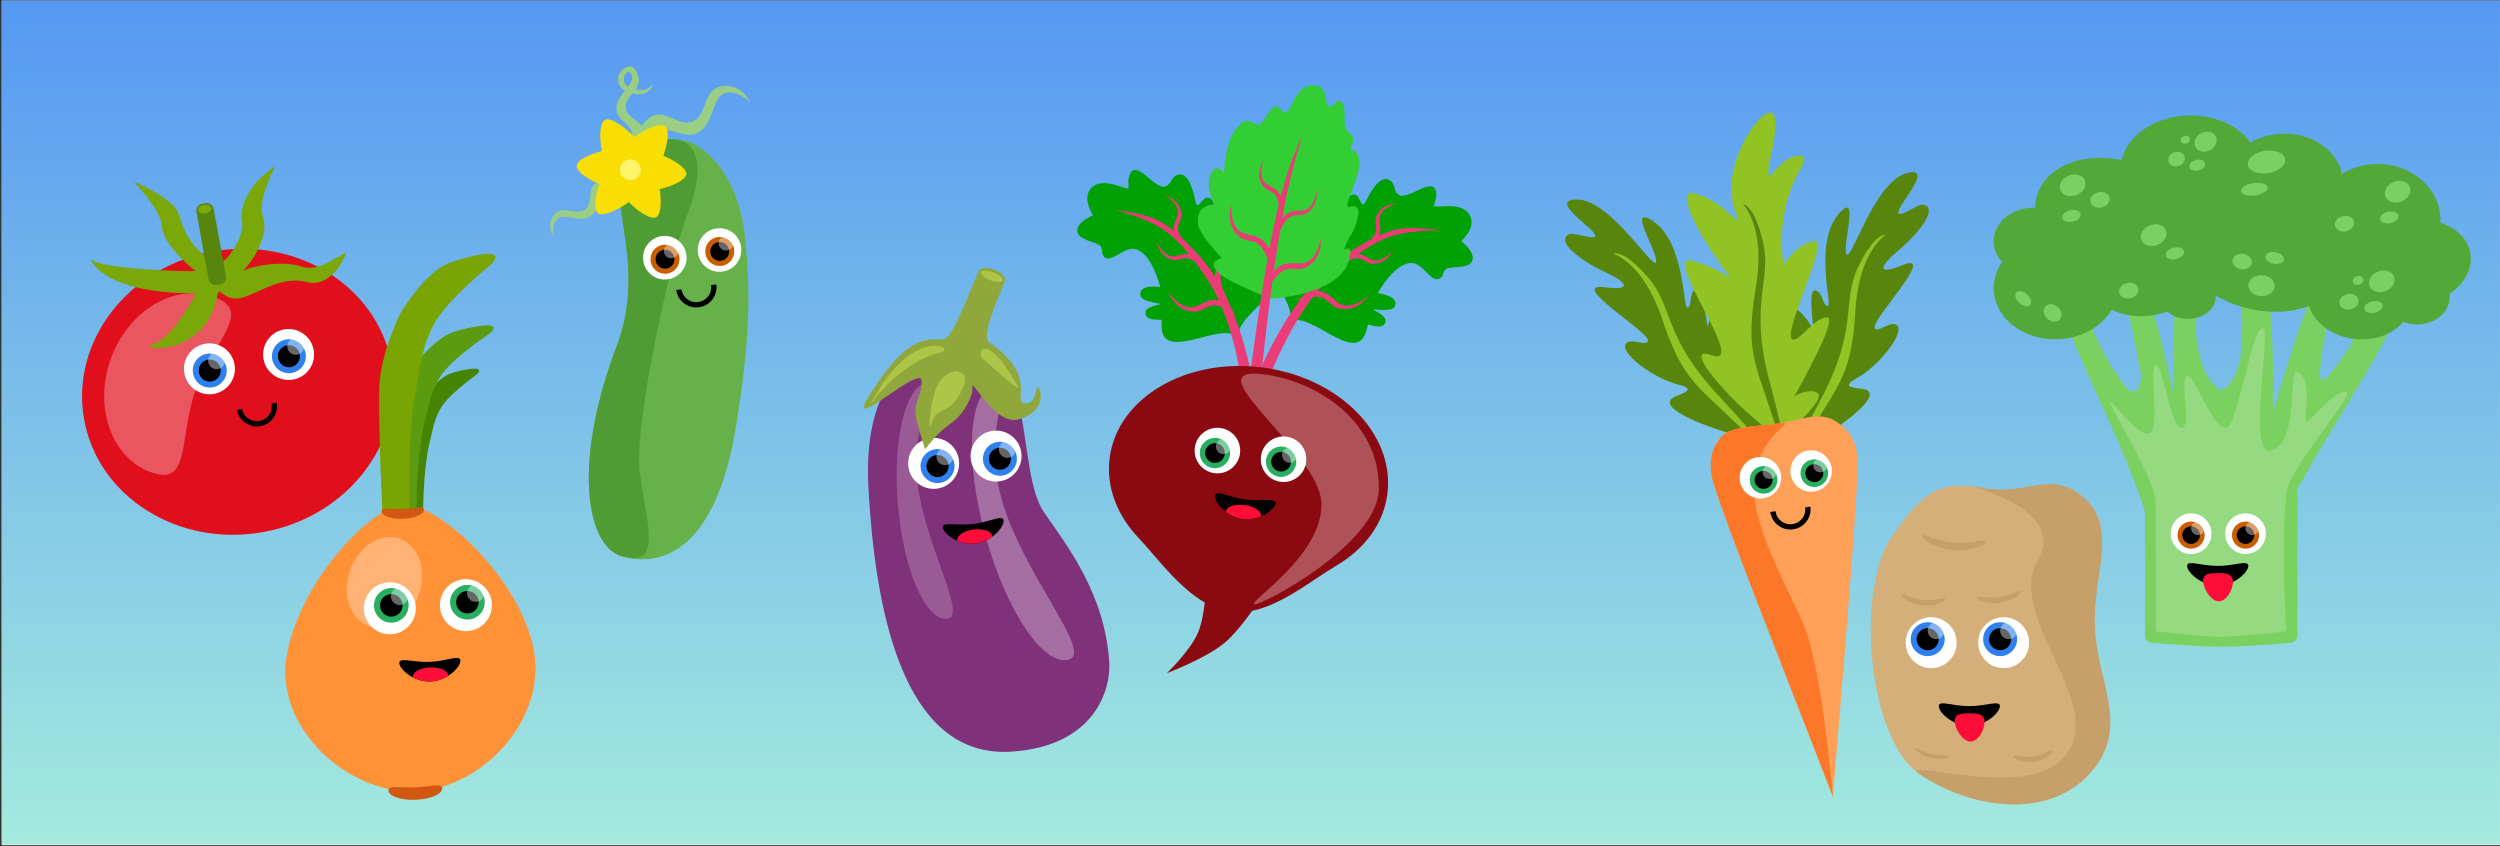 <svg width="1421" height="481" viewBox="0 0 1421 481" fill="none" xmlns="http://www.w3.org/2000/svg">
<rect x="0" y="0" width="1421" height="481" fill="#333333" stroke="none"/>
<g clip-path="url(#clip0_1002_282)">
<rect width="1420" height="480" transform="translate(0.984 0.37)" fill="white"/>
<rect x="0.984" y="0.075" width="1420" height="480" fill="url(#paint0_linear_1002_282)"/>
<path d="M493.605 276.963C490.77 224.682 511.634 196.007 547.906 196.616C590.121 197.323 576.862 267.212 593.553 291.415C605.618 308.909 628.171 337.146 630.515 376.755C631.358 391.005 623.101 424.045 574.916 427.233C511.694 431.416 497.148 342.315 493.605 276.963Z" fill="#7F317A"/>
<path d="M521.033 270.481C524.094 307.551 550.757 350.713 538.348 351.738C525.939 352.763 513.398 323.542 510.337 286.472C507.276 249.402 514.853 218.52 527.262 217.495C539.671 216.47 517.971 233.411 521.033 270.481Z" fill="white" fill-opacity="0.2"/>
<path d="M569.108 283.042C580.903 326.012 621.833 370.941 607.449 374.889C593.065 378.837 571.843 347.203 560.048 304.233C548.253 261.262 550.353 223.227 564.737 219.279C579.121 215.33 557.313 240.071 569.108 283.042Z" fill="white" fill-opacity="0.3"/>
<circle cx="530.688" cy="263.39" r="14.481" transform="rotate(-6.68 530.688 263.39)" fill="white"/>
<circle cx="532.883" cy="264.914" r="9.654" transform="rotate(-6.68 532.883 264.914)" fill="#2F80ED"/>
<circle cx="532.883" cy="264.914" r="6.275" transform="rotate(-6.68 532.883 264.914)" fill="black"/>
<circle cx="537.116" cy="259.558" r="4.827" transform="rotate(-6.68 537.116 259.558)" fill="white" fill-opacity="0.4"/>
<circle cx="566.167" cy="259.235" r="14.481" transform="rotate(-6.68 566.167 259.235)" fill="white"/>
<circle cx="568.361" cy="260.759" r="9.654" transform="rotate(-6.68 568.361 260.759)" fill="#2F80ED"/>
<circle cx="568.361" cy="260.759" r="6.275" transform="rotate(-6.68 568.361 260.759)" fill="black"/>
<circle cx="572.594" cy="255.403" r="4.827" transform="rotate(-6.68 572.594 255.403)" fill="white" fill-opacity="0.4"/>
<path d="M570.45 295.807C570.864 299.343 564.013 307.798 554.471 308.915C544.929 310.033 536.309 303.39 535.895 299.855C535.481 296.319 543.63 298.949 553.172 297.831C562.714 296.714 570.036 292.272 570.45 295.807Z" fill="black"/>
<path fill-rule="evenodd" clip-rule="evenodd" d="M544.183 307.336C544.166 307.259 544.153 307.181 544.144 307.102C543.823 304.359 548.029 301.613 553.539 300.967C559.05 300.322 563.777 302.022 564.098 304.765C564.107 304.844 564.113 304.923 564.115 305.002C561.487 306.936 558.182 308.481 554.471 308.915C550.759 309.35 547.187 308.611 544.183 307.336Z" fill="#FD0D38"/>
<path d="M536.913 192.574C542.88 191.056 555.355 153.396 557.344 152.803C562.298 150.809 570.925 155.092 571.335 158.589C571.632 161.127 556.433 190.451 562.225 194.473C590.929 214.409 574.924 228.572 582.425 229.229C589.927 229.887 588.077 219.152 589.993 220.208C591.908 221.263 594.945 233.728 579.137 238.319C565.594 242.252 552.145 214.599 552.737 219.65C553.329 224.701 548.396 234.703 541.306 240.01C535.304 244.503 532.955 246.429 525.758 255.311C522.162 243.474 520.857 238.642 520.557 236.083C519.489 226.965 524.301 225.139 523.771 216.241C523.241 207.342 481.239 246.201 493.029 226.643C517.628 185.837 529.455 194.471 536.913 192.574Z" fill="#90A73C"/>
<path d="M535.048 200.13C543.979 197.97 519.258 184.817 496.248 227.169C489.93 238.799 506.225 207.103 535.048 200.13Z" fill="#ADC648"/>
<path d="M559.128 204.474C554.161 201.43 559.435 186.387 577.775 218.035C582.811 226.726 562.072 206.278 559.128 204.474Z" fill="#ADC648"/>
<ellipse cx="563.725" cy="157.023" rx="6.484" ry="2.43" transform="rotate(21.031 563.725 157.023)" fill="#ADC648"/>
<path d="M539.996 230.912C544.78 227.643 551.27 215.082 547.41 212.647C543.933 210.455 541.968 210.287 536.78 213.893C528.304 219.783 527.386 247.923 529.281 241.366C531.567 233.457 534.081 234.954 539.996 230.912Z" fill="#ADC648"/>
<ellipse cx="135.216" cy="222.699" rx="88.793" ry="81.015" transform="rotate(-10.26 135.216 222.699)" fill="#E10E1C"/>
<path d="M121.778 168.83C144.378 176.941 121.185 193.806 111.306 221.331C101.427 248.857 108.603 276.621 86.003 268.51C63.404 260.399 53.091 231.51 62.97 203.984C72.849 176.458 99.178 160.719 121.778 168.83Z" fill="white" fill-opacity="0.3"/>
<path d="M86.737 195.711C95.608 193.561 106.908 175.492 111.449 166.727C55.023 166.866 50.932 145.486 51.394 146.817C53.618 153.222 113.376 154.803 111.159 153.843C108.943 152.882 92.598 138.453 92.094 129.248C91.584 119.935 80.922 109.045 76.142 103.328C83.082 105.93 99.019 114.456 101.354 121.021C105.064 131.456 106.415 138.916 122.735 150.07C129.372 150.548 138.809 133.094 137.713 127.036C134.896 111.477 149.285 99.28 156.54 94.222C153.519 100.102 146.554 114.517 149.565 123.4C152.992 133.508 144.293 147.391 138.235 154.048C143.241 150.986 161.139 148.021 171.012 151.408C180.885 154.796 189.128 146.992 197.101 143.393C194.639 149.853 186.51 163.624 174.479 160.354C159.441 156.267 145.678 167.751 136.119 169.481C126.559 171.212 124.762 161.695 123.583 167.935C116.625 204.761 75.649 198.399 86.737 195.711Z" fill="#7AA809"/>
<rect x="110.914" y="116.514" width="10" height="46.942" rx="4" transform="rotate(-10.26 110.914 116.514)" fill="#58860C"/>
<ellipse cx="116.42" cy="118.863" rx="3.772" ry="2.43" transform="rotate(-10.26 116.42 118.863)" fill="#7AA809"/>
<circle cx="119.045" cy="209.642" r="14.481" transform="rotate(-10.26 119.045 209.642)" fill="white"/>
<circle cx="119.223" cy="210.626" r="9.654" transform="rotate(-10.26 119.223 210.626)" fill="#2F80ED"/>
<circle cx="119.223" cy="210.626" r="6.275" transform="rotate(-10.26 119.223 210.626)" fill="black"/>
<circle cx="123.114" cy="205.016" r="4.827" transform="rotate(-10.26 123.114 205.016)" fill="white" fill-opacity="0.4"/>
<circle cx="164.035" cy="201.498" r="14.481" transform="rotate(-10.26 164.035 201.498)" fill="white"/>
<circle cx="164.213" cy="202.482" r="9.654" transform="rotate(-10.26 164.213 202.482)" fill="#2F80ED"/>
<circle cx="164.213" cy="202.482" r="6.275" transform="rotate(-10.26 164.213 202.482)" fill="black"/>
<circle cx="168.103" cy="196.872" r="4.827" transform="rotate(-10.26 168.103 196.872)" fill="white" fill-opacity="0.4"/>
<path d="M155.821 229.128C156.804 234.562 153.196 239.765 147.762 240.749C142.327 241.733 137.124 238.125 136.14 232.69" stroke="black" stroke-width="3"/>
<path d="M660.551 188.271C663.7 204.242 694.613 182.88 703.162 191.433C704.757 179.353 723.617 169.94 720.772 164.864C718.925 161.569 711.246 165.118 711.981 160.828C714.138 148.243 711.968 123.14 701.221 123.617C698.814 123.724 697.429 127.044 695.078 126.523C688.665 125.103 692.601 112.09 686.038 112.341C683.335 112.445 680.799 119.659 679.663 115.051C678.753 111.364 676.362 97.245 669.337 99.358C665.887 100.396 666.014 104.248 662.792 105.861C657.019 108.752 646.802 91.09 642.581 98.372C640.916 101.244 641.415 104.636 641.511 106.806C641.608 108.976 628.495 100.617 621.457 105.842C613.831 111.503 621.28 122.303 621.28 122.303C621.28 122.303 612.915 125.771 612.324 130.466C611.526 136.817 624.191 137.412 625.631 140.038C627.073 142.667 625.912 143.335 626.951 145.089C630.517 151.108 638.077 140.585 644.495 141.461C654.689 142.854 659.436 163.162 659.436 163.162C659.436 163.162 649.903 161.655 648.372 165.827C646.567 170.75 654.115 171.577 659.862 172.772C657.109 173.722 650.368 174.435 651.107 178.441C651.796 182.181 657.045 181.594 660.262 181.761C660.262 181.761 660.059 185.774 660.551 188.271Z" fill="#01A103"/>
<path fill-rule="evenodd" clip-rule="evenodd" d="M633.801 119.307C633.801 119.307 654.136 124.308 663.914 132.385C668.71 136.348 672.453 140.265 675.878 144.483C673.876 144.13 672.01 144.618 670.248 145.08C668.659 145.496 667.156 145.89 665.714 145.623C660.383 144.638 657.299 136.751 657.299 136.751C657.299 136.751 657.737 138.78 658.22 139.968C660.025 144.406 662.398 146.703 666.788 147.766C668.398 148.155 669.774 147.747 671.157 147.336C672.502 146.937 673.854 146.535 675.435 146.864C676.657 147.117 677.879 147.744 678.991 148.499C681.193 151.46 683.356 154.603 685.698 158.031C688.373 161.946 690.721 166.249 692.779 170.722C692.118 170.593 691.468 170.497 690.877 170.461C687.767 170.271 685.204 171.555 682.8 172.76C680.858 173.733 679.02 174.654 677.081 174.703C669.913 174.887 663.765 165.525 663.765 165.525C663.765 165.525 664.887 168.031 665.837 169.436C669.387 174.685 673.086 177.008 679.057 177.182C681.247 177.245 682.916 176.34 684.593 175.431C686.225 174.546 687.865 173.657 690 173.649C691.455 173.644 692.989 174.014 694.46 174.562C704.136 197.795 706.52 223.856 706.52 223.856L712.897 223.559C712.897 223.559 710.522 201.524 701.202 178.28C701.842 178.739 702.213 179.04 702.213 179.04L700.119 175.649C699.143 173.339 698.097 171.026 696.977 168.729L697.166 168.895C697.166 168.895 692.952 161.404 693.901 155.95C694.267 153.846 695.419 152.379 696.565 150.919C697.744 149.418 698.917 147.924 699.221 145.755C700.053 139.839 698.383 135.803 693.803 131.423C692.576 130.25 690.294 128.724 690.294 128.724C690.294 128.724 698.494 136.356 697.109 143.391C696.735 145.294 695.518 146.951 694.233 148.703C692.641 150.87 690.944 153.182 690.609 156.28C690.579 156.563 690.559 156.863 690.549 157.174C687.444 152.288 683.928 147.656 679.952 143.506C679.424 142.955 678.918 142.426 678.431 141.916C675.673 139.029 673.502 136.756 671.164 134.604C670.361 133.201 669.693 131.618 669.573 130.104C669.445 128.495 670.013 127.203 670.579 125.919C671.16 124.598 671.738 123.284 671.553 121.638C671.05 117.149 669.068 114.507 664.891 112.16C663.772 111.532 661.814 110.843 661.814 110.843C661.814 110.843 669.253 114.891 669.562 120.304C669.645 121.767 669.066 123.21 668.454 124.734C667.696 126.621 666.888 128.633 667.225 130.964C667.239 131.066 667.256 131.169 667.276 131.274C665.788 130.09 664.132 128.864 662.184 127.517C652.695 120.952 633.801 119.307 633.801 119.307Z" fill="#EA3C77"/>
<path d="M775.621 190.663C768.467 205.285 744.094 176.687 733.631 182.751C735.198 170.668 719.396 156.718 723.452 152.545C726.085 149.837 732.592 155.243 732.986 150.907C734.141 138.191 742.698 114.492 752.961 117.72C755.258 118.442 755.742 122.006 758.149 122.108C764.711 122.387 764.256 108.799 770.533 110.731C773.119 111.527 773.713 119.151 775.997 114.99C777.824 111.662 783.769 98.633 790.014 102.483C793.081 104.374 791.966 108.064 794.664 110.451C799.499 114.731 813.917 100.293 816.122 108.417C816.992 111.621 815.637 114.77 814.985 116.842C814.333 118.914 829.156 114.211 834.612 121.072C840.524 128.504 830.546 137.024 830.546 137.024C830.546 137.024 837.738 142.527 837.1 147.216C836.237 153.559 823.845 150.875 821.777 153.042C819.708 155.211 820.657 156.155 819.202 157.583C814.207 162.481 809.61 150.367 803.183 149.562C792.974 148.284 783.161 166.686 783.161 166.686C783.161 166.686 792.76 167.684 793.165 172.109C793.643 177.33 786.136 176.188 780.275 175.862C782.691 177.489 789.021 179.913 787.277 183.594C785.648 187.031 780.727 185.112 777.575 184.446C777.575 184.446 776.739 188.377 775.621 190.663Z" fill="#01A103"/>
<path fill-rule="evenodd" clip-rule="evenodd" d="M819.218 130.906C819.218 130.906 798.282 130.505 786.754 135.794C781.099 138.388 776.475 141.211 772.079 144.405C774.105 144.579 775.782 145.531 777.366 146.43C778.794 147.241 780.146 148.009 781.608 148.122C787.013 148.542 792.023 141.715 792.023 141.715C792.023 141.715 791.077 143.563 790.305 144.587C787.419 148.411 784.534 150.02 780.018 149.916C778.363 149.878 777.138 149.13 775.907 148.377C774.71 147.645 773.507 146.909 771.895 146.819C770.649 146.75 769.307 147.041 768.037 147.484C765.147 149.779 762.249 152.259 759.104 154.969C755.511 158.064 752.134 161.617 748.995 165.41C749.666 165.455 750.32 165.53 750.9 165.647C753.954 166.264 756.1 168.165 758.113 169.948C759.74 171.388 761.279 172.751 763.139 173.298C770.018 175.32 778.369 167.856 778.369 167.856C778.369 167.856 776.64 169.988 775.36 171.102C770.579 175.26 766.407 176.553 760.592 175.184C758.46 174.682 757.08 173.378 755.693 172.067C754.344 170.792 752.988 169.511 750.927 168.954C749.522 168.574 747.945 168.537 746.382 168.689C731.052 188.648 722.042 213.218 722.042 213.218L715.956 211.29C715.956 211.29 723.922 190.609 738.91 170.546C738.174 170.825 737.737 171.02 737.737 171.02L740.634 168.282C742.171 166.302 743.777 164.335 745.451 162.403L745.226 162.515C745.226 162.515 751.226 156.361 751.713 150.847C751.901 148.72 751.165 147.005 750.433 145.3C749.68 143.546 748.931 141.801 749.195 139.626C749.914 133.696 752.566 130.225 758.12 127.171C759.607 126.354 762.205 125.466 762.205 125.466C762.205 125.466 752.317 130.731 751.844 137.886C751.717 139.821 752.466 141.735 753.257 143.758C754.237 146.263 755.282 148.933 754.808 152.013C754.765 152.295 754.706 152.59 754.636 152.892C758.895 148.97 763.484 145.399 768.395 142.412C769.046 142.016 769.671 141.635 770.273 141.267C773.681 139.187 776.364 137.55 779.177 136.072C780.314 134.923 781.367 133.565 781.873 132.133C782.41 130.611 782.194 129.217 781.978 127.83C781.757 126.404 781.536 124.985 782.138 123.442C783.78 119.234 786.375 117.191 791.016 115.998C792.258 115.679 794.328 115.518 794.328 115.518C794.328 115.518 786.097 117.514 784.406 122.666C783.948 124.058 784.137 125.602 784.336 127.232C784.583 129.25 784.846 131.402 783.921 133.569C783.88 133.663 783.837 133.758 783.791 133.855C785.534 133.093 787.45 132.335 789.679 131.535C800.538 127.633 819.218 130.906 819.218 130.906Z" fill="#EA3C77"/>
<path d="M766.687 148.151C761.957 164.428 734.234 169.356 720.964 169.786C714.559 165.496 686.283 156.989 690.362 149.078C691.087 147.672 694.422 146.647 694.422 146.647C694.422 146.647 681.148 132.899 680.922 127.109C680.697 121.318 681.834 118.931 685.771 117.083C687.516 116.263 690.649 116.316 690.649 116.316C690.649 116.316 684.693 107.072 688.122 99.123C691.416 91.486 695.636 98.484 695.636 98.484C695.636 98.484 696.462 82.711 700.989 75.655C711.646 59.041 712.232 78.622 719.173 66.934C728.938 50.492 727.833 72.704 734.026 59.744C740.218 46.784 745.259 47.935 749.864 49.311C754.448 50.681 752.557 58.797 755.314 60.282C758.07 61.767 758.709 56.731 761.172 57.396C767.395 59.075 761.321 70.983 766.636 75.23C773.01 80.325 764.869 84.118 768.923 85.351C772.977 86.584 772.82 92.995 772.64 94.371C771.273 104.82 762.206 119.316 767.494 117.521C776.231 114.557 770.296 130.704 767.423 134.232C766.029 135.943 763.821 142.129 763.821 142.129C763.821 142.129 769.715 137.731 766.687 148.151Z" fill="#33CE34"/>
<path fill-rule="evenodd" clip-rule="evenodd" d="M740.372 76.439C740.372 76.439 735.858 91.388 733.517 101.11C731.334 110.175 730.208 116.323 728.866 124.005C729.696 123.14 730.948 121.924 732.05 121.225C734.057 119.954 736.242 119.868 738.29 119.787C739.945 119.722 741.511 119.66 742.824 118.98C747.678 116.464 748.338 107.95 748.338 107.95C748.338 107.95 748.511 110.036 748.394 111.324C747.956 116.136 746.341 119.049 742.417 121.363C740.978 122.211 739.531 122.221 738.076 122.231C736.661 122.241 735.238 122.251 733.81 123.031C730.106 125.056 727.638 131.127 727.638 131.127L727.644 131.007C727.571 131.425 727.496 131.85 727.42 132.281C726.256 138.864 725.115 146.279 724.044 153.848C725.2 152.847 726.737 151.624 728.078 150.917C730.857 149.451 733.746 149.567 736.455 149.675C738.644 149.763 740.715 149.846 742.517 149.086C749.181 146.278 750.943 135.121 750.943 135.121C750.943 135.121 750.952 137.89 750.663 139.576C749.581 145.874 747.146 149.545 741.731 152.184C739.745 153.152 737.836 153.014 735.916 152.874C734.049 152.739 732.173 152.603 730.208 153.483C727.295 154.786 724.776 157.876 723.153 160.284C719.77 185.271 717.268 209.839 717.268 209.839L711.099 209.032C711.099 209.032 715.086 177.406 720.463 147.276C719.511 144.525 717.856 140.844 715.348 138.821C713.672 137.469 711.823 137.122 709.983 136.778C708.091 136.423 706.209 136.07 704.536 134.628C699.972 130.695 698.555 126.524 699.116 120.158C699.266 118.453 699.982 115.778 699.982 115.778C699.982 115.778 698.838 127.017 704.566 131.431C706.115 132.625 708.139 133.073 710.278 133.546L710.278 133.546C712.926 134.132 715.75 134.757 718.063 136.883C719.336 138.053 720.684 139.935 721.56 141.257C722.95 133.8 724.416 126.576 725.917 120.105C726.226 118.776 726.516 117.539 726.795 116.368C726.54 114.468 726.006 112.341 724.912 110.826C723.958 109.506 722.678 108.885 721.405 108.267C720.096 107.632 718.793 107 717.86 105.615C715.314 101.837 715.111 98.513 716.788 93.981C717.237 92.767 718.291 90.959 718.291 90.959C718.291 90.959 715.22 98.929 718.518 103.289C719.41 104.468 720.798 105.198 722.264 105.969C724.079 106.924 726.014 107.942 727.278 109.953C727.542 110.373 727.793 110.87 728.024 111.387C729.291 106.453 730.556 102.211 732.609 95.971C735.174 88.174 740.372 76.439 740.372 76.439Z" fill="#EA3C77"/>
<path fill-rule="evenodd" clip-rule="evenodd" d="M759.475 321.56C775.367 312.281 786.332 297.963 788.573 280.845C793.028 246.81 761.308 214.595 717.724 208.89C674.141 203.186 635.198 226.152 630.744 260.187C628.572 276.776 634.995 292.933 647.197 305.799C649.699 308.436 652.365 311.527 655.203 314.817C663.539 324.482 673.354 335.86 684.799 342.472C684.237 347.258 683.112 354.425 681.058 359.366C676.749 369.735 663.221 382.644 663.221 382.644C663.221 382.644 685.588 374.21 696.181 365.283C702.809 359.697 710.093 349.483 711.705 347.172C724.683 344.51 737.464 335.974 748.399 328.672C752.36 326.027 756.078 323.544 759.475 321.56Z" fill="#8B0911"/>
<path d="M712.787 343.384C710.562 341.293 752.333 314.943 751.087 285.724C749.841 256.506 676.55 207.298 718.38 212.773C749.815 216.887 783.445 240.03 783.705 276.499C785.376 308.758 715.012 345.475 712.787 343.384Z" fill="white" fill-opacity="0.3"/>
<circle cx="691.978" cy="256.105" r="12.942" transform="rotate(7.457 691.978 256.105)" fill="white"/>
<circle cx="690.573" cy="257.515" r="8.628" transform="rotate(7.457 690.573 257.515)" fill="#27AE60"/>
<circle cx="690.573" cy="257.515" r="5.608" transform="rotate(7.457 690.573 257.515)" fill="black"/>
<circle cx="695.41" cy="253.798" r="4.314" transform="rotate(7.457 695.41 253.798)" fill="white" fill-opacity="0.4"/>
<circle cx="729.581" cy="261.026" r="12.942" transform="rotate(7.457 729.581 261.026)" fill="white"/>
<circle cx="728.176" cy="262.437" r="8.628" transform="rotate(7.457 728.176 262.437)" fill="#27AE60"/>
<circle cx="728.175" cy="262.437" r="5.608" transform="rotate(7.457 728.175 262.437)" fill="black"/>
<circle cx="733.013" cy="258.719" r="4.314" transform="rotate(7.457 733.013 258.719)" fill="white" fill-opacity="0.4"/>
<path d="M725.068 286.177C724.606 289.706 715.898 296.232 706.372 294.985C696.846 293.739 690.11 285.191 690.572 281.662C691.033 278.133 698.294 282.673 707.82 283.92C717.346 285.167 725.53 282.648 725.068 286.177Z" fill="black"/>
<path fill-rule="evenodd" clip-rule="evenodd" d="M696.781 290.942C696.784 290.863 696.79 290.784 696.801 290.705C697.159 287.967 701.909 286.331 707.41 287.051C712.911 287.771 717.08 290.574 716.721 293.312C716.711 293.391 716.697 293.469 716.679 293.546C713.659 294.779 710.077 295.47 706.372 294.985C702.666 294.5 699.383 292.911 696.781 290.942Z" fill="#FD0D38"/>
<path d="M418.407 241.948C407.217 311.845 376.729 323.344 352.826 315.962C335.048 310.472 324.603 268.265 349.172 200.328C368.188 154.232 346.728 118.768 353.577 99.173C359.245 82.956 372.835 77.526 384.481 79.391C400.865 79.347 420.055 101.312 423.399 134.12C426.742 166.928 426.358 192.276 418.407 241.948Z" fill="#67B14A"/>
<path d="M363.753 269.586C367.91 299.013 376.729 323.344 352.826 315.962C335.048 310.472 324.603 268.265 349.172 200.328C368.188 154.232 346.728 118.768 353.577 99.173C359.245 82.956 372.835 77.526 384.481 79.391C401.191 82.066 397.791 104.305 390.534 122.236C383.278 140.167 359.595 240.158 363.753 269.586Z" fill="#4F9C34"/>
<path d="M359.28 82.442C359.28 82.442 364.305 67.366 372.5 65.332C378.767 63.777 385.405 70.614 391.777 69.568C402.305 67.84 398.774 51.969 409.109 49.316C418.078 47.014 423.446 53.836 423.446 53.836L426.541 58.238C426.541 58.238 419.155 50.818 412.096 52.959C404.209 55.35 406.024 71.535 395.969 75.756C387.877 79.152 381.176 71.243 373.518 74.8C366.528 78.048 362.75 91.202 362.75 91.202L359.28 82.442Z" fill="#9ACE85"/>
<path d="M352.404 102.903C352.404 102.903 341.626 100.776 337.605 105.008C334.531 108.244 336.374 114.569 333.57 118.042C328.937 123.781 320.602 116.239 315.479 121.546C311.032 126.152 313.301 131.708 313.301 131.708L314.89 135.072C314.89 135.072 312.951 128.098 316.648 124.586C320.779 120.661 329.888 127.278 335.858 122.675C340.663 118.971 338.196 112.242 342.949 108.853C347.288 105.76 356.485 107.98 356.485 107.98L352.404 102.903Z" fill="#9ACE85"/>
<path fill-rule="evenodd" clip-rule="evenodd" d="M355.245 51.537C352.37 49.996 350.755 47.462 351.521 42.971C351.631 42.326 352.001 41.645 352.488 41.012L352.484 41.001C352.484 41.001 352.543 40.929 352.651 40.807C353.413 39.881 354.399 39.08 355.135 38.679C357.531 37.19 360.971 36.683 362.91 43.805C363.65 46.522 362.704 48.731 361.275 50.778C361.582 50.842 361.889 50.904 362.192 50.965C362.554 51.038 362.911 51.11 363.26 51.185C367.673 52.136 371.727 47.43 371.727 47.43L370.103 50.164C370.103 50.164 367.24 54.427 361.658 53.467C360.923 53.34 360.207 53.2 359.518 53.04C359.455 53.117 359.392 53.193 359.329 53.27C356.965 56.139 354.637 58.966 356.06 62.812C356.885 65.04 358.957 66.614 361.022 68.183C363.211 69.845 365.393 71.502 366.074 73.926C367.804 80.088 359.754 89.047 359.754 89.047L352.682 90.042C352.682 90.042 359.933 82.625 359.454 76.803C359.191 73.609 357.124 71.651 355.026 69.663C352.933 67.679 350.809 65.666 350.413 62.368C349.916 58.236 352.675 54.736 355.245 51.537ZM356.993 49.312C355.231 48.221 354.171 46.38 354.853 42.912C355.974 41.324 357.791 39.578 358.994 42.636C359.857 44.83 358.707 47.008 356.993 49.312Z" fill="#9ACE85"/>
<path fill-rule="evenodd" clip-rule="evenodd" d="M327.755 94.189C328 91.073 334.619 87.769 342.074 85.86C340.599 77.826 340.864 69.676 343.792 68.139C346.919 66.498 354.58 71.611 360.596 77.938C367.453 73.025 375.386 69.624 378.08 71.72C380.576 73.661 379.645 81.155 377.074 88.513C384.218 91.534 390.346 95.832 390.099 98.976C389.844 102.204 382.754 105.631 374.979 107.504C376.103 114.926 375.675 122.022 372.963 123.445C370.042 124.978 363.162 120.616 357.364 114.876C350.487 119.822 342.5 123.26 339.794 121.156C337.327 119.237 338.207 111.897 340.711 104.623C333.596 101.603 327.508 97.323 327.755 94.189Z" fill="#F8DE03"/>
<circle cx="358.304" cy="96.534" r="5.949" transform="rotate(4.507 358.304 96.534)" fill="#FFF46A"/>
<circle cx="377.873" cy="146.484" r="12.389" transform="rotate(-8.042 377.873 146.484)" fill="white"/>
<circle cx="377.993" cy="147.331" r="8.259" transform="rotate(-8.042 377.993 147.331)" fill="#CA5D00"/>
<circle cx="377.993" cy="147.331" r="5.369" transform="rotate(-8.042 377.993 147.331)" fill="black"/>
<circle cx="381.505" cy="142.664" r="4.13" transform="rotate(-8.042 381.505 142.664)" fill="white" fill-opacity="0.4"/>
<circle cx="408.985" cy="142.088" r="12.389" transform="rotate(-8.042 408.985 142.088)" fill="white"/>
<circle cx="409.105" cy="142.935" r="8.259" transform="rotate(-8.042 409.105 142.935)" fill="#CA5D00"/>
<circle cx="409.105" cy="142.935" r="5.369" transform="rotate(-8.042 409.105 142.935)" fill="black"/>
<circle cx="412.616" cy="138.268" r="4.13" transform="rotate(-8.042 412.616 138.268)" fill="white" fill-opacity="0.4"/>
<path d="M405.666 161.855C406.439 167.323 402.632 172.383 397.163 173.155C391.695 173.928 386.635 170.121 385.863 164.653" stroke="black" stroke-width="3"/>
<path d="M302.554 365.427C313.264 406.94 274.71 448.247 236.238 449.824C197.766 451.401 154.962 413.429 163.236 371.138C171.511 328.847 211.651 287.475 229.553 286.741C247.454 286.008 291.845 323.914 302.554 365.427Z" fill="#FF9137"/>
<path d="M251.355 448.087C251.488 451.334 244.754 454.247 236.313 454.593C227.872 454.939 220.921 452.587 220.788 449.34C220.655 446.094 227.583 447.901 236.024 447.555C244.465 447.209 251.222 444.841 251.355 448.087Z" fill="#D15811"/>
<ellipse cx="218.517" cy="331.093" rx="20.748" ry="26.392" transform="rotate(19.307 218.517 331.093)" fill="white" fill-opacity="0.3"/>
<path d="M231.377 291.195C231.377 291.195 230.885 267.093 231.692 251.681C232.279 240.482 239.654 227.662 239.654 227.662C239.654 227.662 248.273 214.663 256.808 212.031C262.442 210.294 275.004 207.464 271.814 211.949C271.341 212.614 268.987 214.336 268.987 214.336C268.987 214.336 255.082 224.366 250.825 231.494C246.548 238.656 246.145 243.593 244.175 251.612C240.457 266.75 240.517 291.267 240.517 291.267L231.377 291.195Z" fill="#468402"/>
<path d="M223.888 291.254C223.888 291.254 222.858 260.034 223.786 240.055C224.46 225.538 234.701 208.83 234.701 208.83C234.701 208.83 246.698 191.875 258.718 188.353C266.653 186.029 284.361 182.196 279.917 188.05C279.257 188.918 275.956 191.18 275.956 191.18C275.956 191.18 256.45 204.357 250.535 213.649C244.592 222.985 244.092 229.386 241.42 239.802C236.377 259.464 236.801 291.229 236.801 291.229L223.888 291.254Z" fill="#5C9B10"/>
<path d="M217.412 291.607C217.412 291.607 215.108 248.82 215.529 221.394C215.834 201.465 227.493 178.252 227.493 178.252C227.493 178.252 241.239 154.647 255.476 149.466C264.874 146.045 285.893 140.271 280.786 148.428C280.028 149.639 276.163 152.837 276.163 152.837C276.163 152.837 253.317 171.48 246.571 184.397C239.794 197.374 239.417 206.167 236.584 220.531C231.235 247.643 232.835 291.193 232.835 291.193L217.412 291.607Z" fill="#78A501"/>
<path d="M240.947 289.73C241.052 292.288 235.745 294.583 229.094 294.856C222.443 295.128 216.966 293.276 216.862 290.717C216.757 288.159 222.216 289.583 228.867 289.311C235.518 289.038 240.842 287.172 240.947 289.73Z" fill="#D15811"/>
<circle cx="221.585" cy="345.75" r="14.77" transform="rotate(-2.347 221.585 345.75)" fill="white"/>
<circle cx="222.419" cy="344.095" r="9.847" transform="rotate(-2.347 222.419 344.095)" fill="#27AE60"/>
<circle cx="222.419" cy="344.095" r="6.4" transform="rotate(-2.347 222.419 344.095)" fill="black"/>
<circle cx="227.137" cy="338.974" r="4.923" transform="rotate(-2.347 227.137 338.974)" fill="white" fill-opacity="0.4"/>
<circle cx="264.829" cy="343.977" r="14.77" transform="rotate(-2.347 264.829 343.977)" fill="white"/>
<circle cx="265.664" cy="342.322" r="9.847" transform="rotate(-2.347 265.664 342.322)" fill="#27AE60"/>
<circle cx="265.664" cy="342.322" r="6.4" transform="rotate(-2.347 265.664 342.322)" fill="black"/>
<circle cx="270.382" cy="337.201" r="4.923" transform="rotate(-2.347 270.382 337.201)" fill="white" fill-opacity="0.4"/>
<path d="M261.722 375.483C261.867 379.039 254.397 386.953 244.798 387.347C235.199 387.74 227.106 380.465 226.96 376.908C226.814 373.352 234.742 376.589 244.341 376.196C253.94 375.802 261.576 371.927 261.722 375.483Z" fill="black"/>
<path fill-rule="evenodd" clip-rule="evenodd" d="M234.659 384.995C234.648 384.917 234.641 384.838 234.638 384.758C234.525 381.999 238.927 379.578 244.47 379.351C250.013 379.124 254.598 381.176 254.711 383.935C254.715 384.015 254.714 384.094 254.71 384.173C251.943 385.903 248.532 387.193 244.798 387.347C241.064 387.5 237.558 386.492 234.659 384.995Z" fill="#FD0D38"/>
<path d="M1243.62 138.902C1244.93 142.983 1247.13 152.846 1248.12 160.783C1250.8 182.278 1244.5 184.529 1252.1 208.229C1253.82 213.578 1259.57 221.596 1262.73 221.58C1265.87 221.564 1272.74 212.434 1273.85 200.158C1276.19 174.235 1270.97 150.498 1270.97 150.498C1270.97 150.498 1270.01 139.729 1273.85 138.903C1308.12 131.524 1283.47 364.323 1283.47 364.323H1237.03C1237.03 364.323 1230.09 96.979 1243.62 138.902Z" fill="#7AD160"/>
<path d="M1198.56 140.557C1195.03 142.61 1205.38 160.718 1208.81 173.886C1212.84 189.35 1217.09 213.909 1217.09 213.909C1217.09 213.909 1216.53 221.992 1212.97 222.419C1210.05 222.77 1208.49 220.333 1206.55 217.769C1191.64 198.08 1178.52 160.807 1178.52 160.807C1178.52 160.807 1174.21 148.099 1171.76 150.997C1157.91 167.4 1204.13 239.521 1220.02 293.665C1235.91 347.809 1253.95 338.16 1253.95 338.16C1253.95 338.16 1227.8 123.545 1198.56 140.557Z" fill="#7AD160"/>
<path d="M1335.07 142.268C1336.39 145.484 1331.6 152.994 1329.64 159.934C1324.31 178.73 1321.32 186.551 1318.91 208.693C1318.6 211.572 1317.69 214.711 1320.05 215.662C1322.41 216.61 1330.76 204.531 1335.07 197.932C1339.38 191.333 1351.58 160.322 1351.58 160.322C1351.58 160.322 1354.54 151.023 1357.69 151.505C1385.86 155.804 1339.59 217.968 1310.83 269.247C1282.08 320.527 1276.43 290.876 1276.43 290.876C1276.43 290.876 1322.26 111.004 1335.07 142.268Z" fill="#7AD160"/>
<path d="M1219.27 272.285C1219.27 270.076 1221.06 268.285 1223.27 268.285H1301.82C1304.03 268.285 1305.82 270.076 1305.82 272.285V361.36C1305.82 363.418 1304.27 365.137 1302.22 365.321C1294.43 366.024 1275.65 367.583 1262.52 367.582C1249.41 367.581 1230.66 366.023 1222.87 365.321C1220.82 365.137 1219.27 363.418 1219.27 361.36V272.285Z" fill="#7AD160"/>
<path d="M1299.48 280.581C1296.41 309.761 1299.48 358.794 1299.48 358.794C1299.48 358.794 1274.6 361.868 1261.25 361.824C1248.37 361.781 1225.42 358.794 1225.42 358.794C1225.42 358.794 1225.42 318.201 1225.32 285.84C1225.27 270.647 1190.79 218.508 1201.72 230.316C1212.66 242.123 1218.2 248.598 1222.39 245.847C1227.73 242.348 1221.45 210.01 1225.32 207.725C1229.18 205.44 1233.93 245.408 1240.38 243.169C1245.87 241.262 1239.12 218.342 1242.72 213.937C1246.33 209.533 1256.78 243.295 1265.19 243.169C1272.01 243.067 1279.66 186.551 1285.93 186.546C1292.2 186.54 1273.98 270.698 1294.68 254.037C1307.61 243.632 1298.96 200.269 1308.51 213.847C1314.27 222.046 1308.67 239.381 1311.11 239.381C1313.55 239.381 1320.71 228.751 1328.57 224.386C1350.17 212.385 1301.3 263.327 1299.48 280.581Z" fill="white" fill-opacity="0.2"/>
<ellipse cx="1220.19" cy="153.625" rx="33.694" ry="25.809" transform="rotate(-10.718 1220.19 153.625)" fill="#52A938"/>
<ellipse cx="1373.04" cy="149.431" rx="31.617" ry="24.076" transform="rotate(-10.718 1373.04 149.431)" fill="#52A938"/>
<ellipse cx="1284.41" cy="144.691" rx="46.684" ry="31.34" transform="rotate(14.652 1284.41 144.691)" fill="#52A938"/>
<ellipse cx="1199.99" cy="122.895" rx="43.745" ry="32.378" transform="rotate(14.652 1199.99 122.895)" fill="#52A938"/>
<ellipse cx="1244.5" cy="95.735" rx="39.264" ry="30.076" transform="rotate(-2.023 1244.5 95.735)" fill="#52A938"/>
<ellipse cx="1298.02" cy="103.777" rx="33.583" ry="27.791" transform="rotate(-2.023 1298.02 103.777)" fill="#52A938"/>
<ellipse cx="1168.59" cy="163.397" rx="35.38" ry="29.431" transform="rotate(-2.023 1168.59 163.397)" fill="#52A938"/>
<ellipse cx="1155.95" cy="136.955" rx="22.823" ry="18.948" transform="rotate(-2.023 1155.95 136.955)" fill="#52A938"/>
<ellipse cx="1374.1" cy="169.189" rx="18.31" ry="15.202" transform="rotate(-2.023 1374.1 169.189)" fill="#52A938"/>
<ellipse cx="1243.83" cy="169.099" rx="15.591" ry="12.116" transform="rotate(-2.023 1243.83 169.099)" fill="#52A938"/>
<ellipse cx="1351.18" cy="125.359" rx="35.994" ry="32.162" transform="rotate(-2.023 1351.18 125.359)" fill="#52A938"/>
<ellipse cx="1341.15" cy="169.208" rx="29.655" ry="23.626" transform="rotate(5.817 1341.15 169.208)" fill="#52A938"/>
<ellipse cx="1178.09" cy="105.321" rx="7.48" ry="5.954" transform="rotate(-21.339 1178.09 105.321)" fill="#7AD160"/>
<ellipse cx="1177.43" cy="122.745" rx="5.304" ry="3.316" transform="rotate(-13.12 1177.43 122.745)" fill="#7AD160"/>
<ellipse cx="1193.61" cy="113.589" rx="5.522" ry="4.417" transform="rotate(-13.12 1193.61 113.589)" fill="#7AD160"/>
<ellipse cx="1150.02" cy="169.762" rx="5.304" ry="3.316" transform="rotate(42.273 1150.02 169.762)" fill="#7AD160"/>
<ellipse cx="1166.74" cy="177.875" rx="5.522" ry="4.417" transform="rotate(42.273 1166.74 177.875)" fill="#7AD160"/>
<ellipse cx="1285.45" cy="162.392" rx="7.48" ry="5.954" transform="rotate(-178.001 1285.45 162.392)" fill="#7AD160"/>
<ellipse cx="1292.96" cy="146.655" rx="5.304" ry="3.316" transform="rotate(-169.781 1292.96 146.655)" fill="#7AD160"/>
<ellipse cx="1274.48" cy="148.654" rx="5.522" ry="4.417" transform="rotate(-169.781 1274.48 148.654)" fill="#7AD160"/>
<ellipse cx="1353.81" cy="159.899" rx="7.48" ry="5.954" transform="rotate(-21.339 1353.81 159.899)" fill="#7AD160"/>
<ellipse cx="1349.09" cy="174.533" rx="5.304" ry="3.316" transform="rotate(-13.12 1349.09 174.533)" fill="#7AD160"/>
<ellipse cx="1340.3" cy="159.363" rx="3.098" ry="2.447" transform="rotate(-13.12 1340.3 159.363)" fill="#7AD160"/>
<ellipse cx="1335.17" cy="171.485" rx="5.522" ry="4.417" transform="rotate(-13.12 1335.17 171.485)" fill="#7AD160"/>
<ellipse cx="10.542" cy="6.661" rx="10.542" ry="6.661" transform="matrix(0.962 -0.273 0.473 0.881 1274.95 89.093)" fill="#7AD160"/>
<ellipse cx="7.626" cy="3.588" rx="7.626" ry="3.588" transform="matrix(0.986 -0.167 0.305 0.952 1272.76 105.419)" fill="#7AD160"/>
<ellipse cx="1362.78" cy="108.945" rx="7.48" ry="5.954" transform="rotate(-21.339 1362.78 108.945)" fill="#7AD160"/>
<ellipse cx="1358.06" cy="123.579" rx="5.304" ry="3.316" transform="rotate(-13.12 1358.06 123.579)" fill="#7AD160"/>
<ellipse cx="1332.63" cy="127.18" rx="5.522" ry="4.417" transform="rotate(-13.12 1332.63 127.18)" fill="#7AD160"/>
<ellipse cx="1224.15" cy="133.627" rx="7.48" ry="5.954" transform="rotate(-21.339 1224.15 133.627)" fill="#7AD160"/>
<ellipse cx="1236.22" cy="144.001" rx="5.304" ry="3.316" transform="rotate(-13.12 1236.22 144.001)" fill="#7AD160"/>
<ellipse cx="1209.96" cy="165.177" rx="5.522" ry="4.417" transform="rotate(-13.12 1209.96 165.177)" fill="#7AD160"/>
<ellipse cx="6.475" cy="5.473" rx="6.475" ry="5.473" transform="matrix(0.941 -0.34 0.287 0.958 1245.99 77.496)" fill="#7AD160"/>
<ellipse cx="4.559" cy="3.067" rx="4.559" ry="3.067" transform="matrix(0.981 -0.192 0.156 0.988 1243.93 91.734)" fill="#7AD160"/>
<ellipse cx="2.663" cy="2.263" rx="2.663" ry="2.263" transform="matrix(0.981 -0.192 0.156 0.988 1239.17 77.69)" fill="#7AD160"/>
<ellipse cx="4.747" cy="4.085" rx="4.747" ry="4.085" transform="matrix(0.981 -0.192 0.156 0.988 1231.85 87.29)" fill="#7AD160"/>
<circle cx="1245.42" cy="303.351" r="11.568" fill="white"/>
<circle cx="1245.42" cy="304.149" r="7.712" fill="#CA5D00"/>
<circle cx="1245.42" cy="304.149" r="5.013" fill="black"/>
<circle cx="1249.28" cy="300.293" r="3.856" fill="white" fill-opacity="0.4"/>
<circle cx="1276.36" cy="303.351" r="11.568" fill="white"/>
<circle cx="1276.36" cy="304.149" r="7.712" fill="#CA5D00"/>
<circle cx="1276.36" cy="304.149" r="5.013" fill="black"/>
<circle cx="1280.22" cy="300.293" r="3.856" fill="white" fill-opacity="0.4"/>
<path d="M1277.94 321.654C1277.94 325.213 1270.16 332.814 1260.55 332.814C1250.94 332.814 1243.15 325.213 1243.15 321.654C1243.15 318.094 1250.94 321.654 1260.55 321.654C1270.16 321.654 1277.94 318.094 1277.94 321.654Z" fill="black"/>
<path d="M1261.16 325.752C1265.61 325.752 1269.2 326.293 1269.2 330.72C1269.2 335.147 1265.61 341.784 1261.16 341.784C1256.72 341.784 1252.26 334.529 1252.26 330.102C1252.26 325.675 1256.72 325.752 1261.16 325.752Z" fill="#FD0D38"/>
<path d="M1091.24 440.147C1061.64 420.288 1053.73 334.433 1076.47 303.174C1093.85 279.275 1101.99 272.9 1126.82 277.373C1151.65 281.846 1163.68 268.235 1181.17 280.319C1206.14 297.569 1188.83 327.148 1190.71 357.434C1192.61 388.123 1209.41 411.761 1190.71 436.168C1167.07 467.027 1120.85 460.006 1091.24 440.147Z" fill="#D4AF7A"/>
<path d="M1190.71 436.168C1167.07 467.027 1120.85 460.006 1091.24 440.147C1076.54 430.286 1145.62 453.162 1169.42 433.887C1204.55 405.44 1138.46 352.011 1158.23 318.686C1178 285.361 1101.99 272.913 1126.82 277.385C1151.65 281.858 1163.68 268.236 1181.17 280.319C1206.14 297.569 1188.83 327.148 1190.71 357.434C1192.61 388.123 1209.41 411.761 1190.71 436.168Z" fill="#C5A06B"/>
<path d="M1105.79 340.483C1105.65 342.013 1099.76 344.766 1092.87 344.132C1085.98 343.499 1080.7 339.72 1080.84 338.191C1080.98 336.661 1086.27 340.347 1093.16 340.98C1100.05 341.613 1105.93 338.954 1105.79 340.483Z" fill="#C5A06B"/>
<path d="M1148.56 336.193C1148.77 337.715 1143.66 341.723 1136.8 342.66C1129.94 343.596 1123.94 341.105 1123.74 339.583C1123.53 338.061 1129.52 340.459 1136.37 339.523C1143.23 338.587 1148.35 334.671 1148.56 336.193Z" fill="#C5A06B"/>
<path d="M1166.65 426.789C1166.85 428.311 1162.32 432.241 1156.17 433.08C1150.02 433.92 1144.6 431.35 1144.39 429.828C1144.18 428.307 1149.6 430.783 1155.74 429.944C1161.89 429.104 1166.44 425.267 1166.65 426.789Z" fill="#C5A06B"/>
<path d="M1108.29 429.874C1108.06 430.879 1103.15 432.023 1097.69 430.785C1092.23 429.547 1088.29 426.396 1088.51 425.39C1088.74 424.385 1092.7 427.474 1098.16 428.712C1103.62 429.95 1108.51 428.869 1108.29 429.874Z" fill="#C5A06B"/>
<path d="M1128.97 307.82C1128.79 309.842 1120.26 313.45 1110.2 312.574C1100.13 311.699 1092.35 306.671 1092.52 304.65C1092.7 302.628 1100.49 307.531 1110.56 308.407C1120.62 309.282 1129.15 305.798 1128.97 307.82Z" fill="#C5A06B"/>
<circle cx="1097.69" cy="365.307" r="14.481" fill="white"/>
<circle cx="1095.69" cy="363.307" r="9.654" fill="#2F80ED"/>
<circle cx="1095.69" cy="363.307" r="6.275" fill="black"/>
<circle cx="1100.52" cy="358.48" r="4.827" fill="white" fill-opacity="0.4"/>
<circle cx="1138.87" cy="365.307" r="14.481" fill="white"/>
<circle cx="1136.87" cy="363.307" r="9.654" fill="#2F80ED"/>
<circle cx="1136.87" cy="363.307" r="6.275" fill="black"/>
<circle cx="1141.7" cy="358.48" r="4.827" fill="white" fill-opacity="0.4"/>
<path d="M1136.76 401.37C1136.76 404.93 1128.97 412.531 1119.36 412.531C1109.76 412.531 1101.97 404.93 1101.97 401.37C1101.97 397.811 1109.76 401.371 1119.36 401.371C1128.97 401.371 1136.76 397.811 1136.76 401.37Z" fill="black"/>
<path d="M1119.98 405.469C1124.42 405.469 1128.02 406.01 1128.02 410.437C1128.02 414.864 1124.42 421.501 1119.98 421.501C1115.54 421.501 1111.08 414.246 1111.08 409.819C1111.08 405.392 1115.54 405.469 1119.98 405.469Z" fill="#FD0D38"/>
<g clip-path="url(#clip1_1002_282)">
<path d="M1007.91 210.907C1009.77 224.84 1003.85 240.149 997.096 248.84C988.645 249.638 938.806 233.381 950.996 226.011C954.231 224.055 965.792 221.504 954.381 218.723C939.125 215.005 918.828 199.272 924.731 194.811C928.261 192.337 936.143 197.039 936.722 193.678C937.573 188.728 890.19 160.415 912.253 163.291C928.002 165.345 925.094 160.548 912.598 154.753C898.201 148.076 883.623 136.977 892.078 133.082C894.82 131.819 908.432 137.616 906.602 133.289C904.773 128.962 879.774 113.415 896.435 113.408C916.308 113.4 942.352 158.22 941.375 147.889C940.706 140.808 925.174 116.289 939.257 125.467C958.271 137.858 956.409 176.66 959.306 174.729C962.202 172.797 959.805 167.728 963.199 164.651C967.137 161.08 969.216 177.487 970.633 185.8C971.658 179.94 976.872 168.143 980.724 170.81C984.576 173.478 984.643 195.643 984.139 206.19C986.386 202.411 988.808 198.733 990.848 198.706C997.123 198.623 993.821 214.176 995.777 219.834C994.62 212.601 1006.94 203.622 1007.91 210.907Z" fill="#58860C"/>
<path d="M916.892 144.202C916.892 144.202 922.343 141.048 936.761 157.681C951.18 174.314 945.23 191.1 976.757 224.817C1008.28 258.533 997.371 250.997 983.212 237.23C964.616 219.149 955.809 214.641 944.938 181.754C934.066 148.868 916.892 144.202 916.892 144.202Z" fill="#91C325"/>
<path d="M1001.3 221.518C1003.12 235.456 1012.79 248.708 1021.57 255.349C1029.94 253.928 1073.86 225.304 1060.18 221.347C1056.55 220.297 1044.72 220.831 1055.02 215.186C1068.79 207.64 1084.31 187.182 1077.45 184.404C1073.4 182.93 1067.01 189.516 1065.58 186.419C1063.47 181.86 1101.89 142.229 1081.33 150.728C1066.65 156.796 1068.22 151.408 1078.78 142.571C1090.95 132.39 1102.16 117.891 1092.98 116.322C1090 115.813 1078.36 124.941 1079.01 120.287C1079.65 115.634 1099.76 94.137 1083.67 98.451C1064.48 103.596 1050.95 153.635 1049.21 143.404C1048.02 136.393 1056.66 108.685 1045.44 121.201C1030.29 138.099 1042.15 175.09 1038.85 173.975C1035.56 172.861 1036.56 167.343 1032.48 165.252C1027.75 162.824 1030 179.209 1030.79 187.605C1028.28 182.211 1020.18 172.17 1017.15 175.745C1014.12 179.32 1019.81 200.743 1023.03 210.799C1019.88 207.732 1016.59 204.808 1014.61 205.311C1008.53 206.858 1015.75 221.023 1015.33 226.993C1014.57 219.708 1000.35 214.23 1001.3 221.518Z" fill="#58860C"/>
<path d="M1071.9 133.495C1071.9 133.495 1065.82 131.862 1056.21 151.664C1046.59 171.467 1056.69 186.136 1034.99 226.874C1013.28 267.612 1021.87 257.504 1031.97 240.535C1045.24 218.251 1052.58 211.615 1054.55 177.034C1056.52 142.454 1071.9 133.495 1071.9 133.495Z" fill="#91C325"/>
<path d="M1033.74 224.211C1035.76 227.61 1020.64 242.302 1012.82 249.223C995.372 240.814 951.247 194.026 973.007 201.913C994.767 209.8 942.763 142.458 962.069 148.203C981.375 153.948 986.232 161.532 981.537 155.178C961.761 128.417 952.807 107.084 963.161 109.94C983.861 115.649 991.147 135.267 985.584 117.983C977.912 94.146 1000.76 60.002 1007.45 64.356C1014.13 68.71 999.155 109.222 1008.12 97.786C1017.08 86.35 1029.69 85.665 1024.31 94.454C1007.37 122.144 1014.15 152.185 1013.98 150.899C1013.81 149.612 1022.88 137.216 1031.98 137.063C1039.76 136.931 1012.13 191.232 1018.93 193.004C1023.15 194.102 1031.03 180.501 1038.43 180.397C1044.35 180.313 1028.69 209.408 1019.95 225.251C1023.82 222.631 1031.72 220.812 1033.74 224.211Z" fill="#91C325"/>
<path d="M990.666 116.141C990.666 116.141 997.107 115.908 1002.15 137.863C1007.19 159.817 993.751 172.13 1006.05 217.738C1018.35 263.347 1012.1 251.296 1005.92 232.055C997.799 206.786 992.005 198.483 997.975 163.544C1003.95 128.604 990.666 116.141 990.666 116.141Z" fill="#58860C"/>
<path d="M972.794 269.796C971.502 260.003 973.221 255.071 977.926 248.763C982.631 242.455 996.877 242.568 1010.46 240.777C1022.8 239.149 1034.4 232.939 1044.28 240.01C1051.3 245.034 1054.1 249.247 1055.85 258.839C1057.6 268.432 1041.79 452.622 1041.79 452.622L1005.43 359.218C1005.43 359.218 974.086 279.588 972.794 269.796Z" fill="#FFA058"/>
<path d="M972.794 269.796C971.502 260.003 973.221 255.071 977.926 248.763C982.631 242.455 996.877 242.568 1010.46 240.777C1022.8 239.149 1005.96 242.669 998.942 263.365C989.629 290.828 1015.55 331.372 1025.73 356.54C1035.9 381.709 1041.79 452.622 1041.79 452.622L1005.43 359.218C1005.43 359.218 974.085 279.588 972.794 269.796Z" fill="#FD7729"/>
<circle cx="1000.61" cy="271.548" r="11.793" transform="rotate(-7.515 1000.61 271.548)" fill="white"/>
<circle cx="1002.41" cy="272.762" r="7.862" transform="rotate(-7.515 1002.41 272.762)" fill="#27AE60"/>
<circle cx="1002.41" cy="272.762" r="5.11" transform="rotate(-7.515 1002.41 272.762)" fill="black"/>
<circle cx="1005.8" cy="268.351" r="3.931" transform="rotate(-7.515 1005.8 268.351)" fill="white" fill-opacity="0.4"/>
<circle cx="1029.45" cy="267.743" r="11.793" transform="rotate(-7.515 1029.45 267.743)" fill="white"/>
<circle cx="1031.25" cy="268.958" r="7.862" transform="rotate(-7.515 1031.25 268.958)" fill="#27AE60"/>
<circle cx="1031.25" cy="268.958" r="5.11" transform="rotate(-7.515 1031.25 268.958)" fill="black"/>
<circle cx="1034.63" cy="264.547" r="3.931" transform="rotate(-7.515 1034.63 264.547)" fill="white" fill-opacity="0.4"/>
<path d="M1027.56 288.178C1028.28 293.653 1024.43 298.677 1018.95 299.399C1013.48 300.122 1008.45 296.269 1007.73 290.793" stroke="black" stroke-width="3"/>
</g>
</g>
<defs>
<linearGradient id="paint0_linear_1002_282" x1="710.984" y1="0.075" x2="710.984" y2="480.075" gradientUnits="userSpaceOnUse">
<stop stop-color="#5598F3"/>
<stop offset="1" stop-color="#A4EADE"/>
</linearGradient>
<clipPath id="clip0_1002_282">
<rect width="1420" height="480" fill="white" transform="translate(0.984 0.37)"/>
</clipPath>
<clipPath id="clip1_1002_282">
<rect width="300" height="400" fill="white" transform="translate(835.519 81.41) rotate(-7.515)"/>
</clipPath>
</defs>
</svg>
